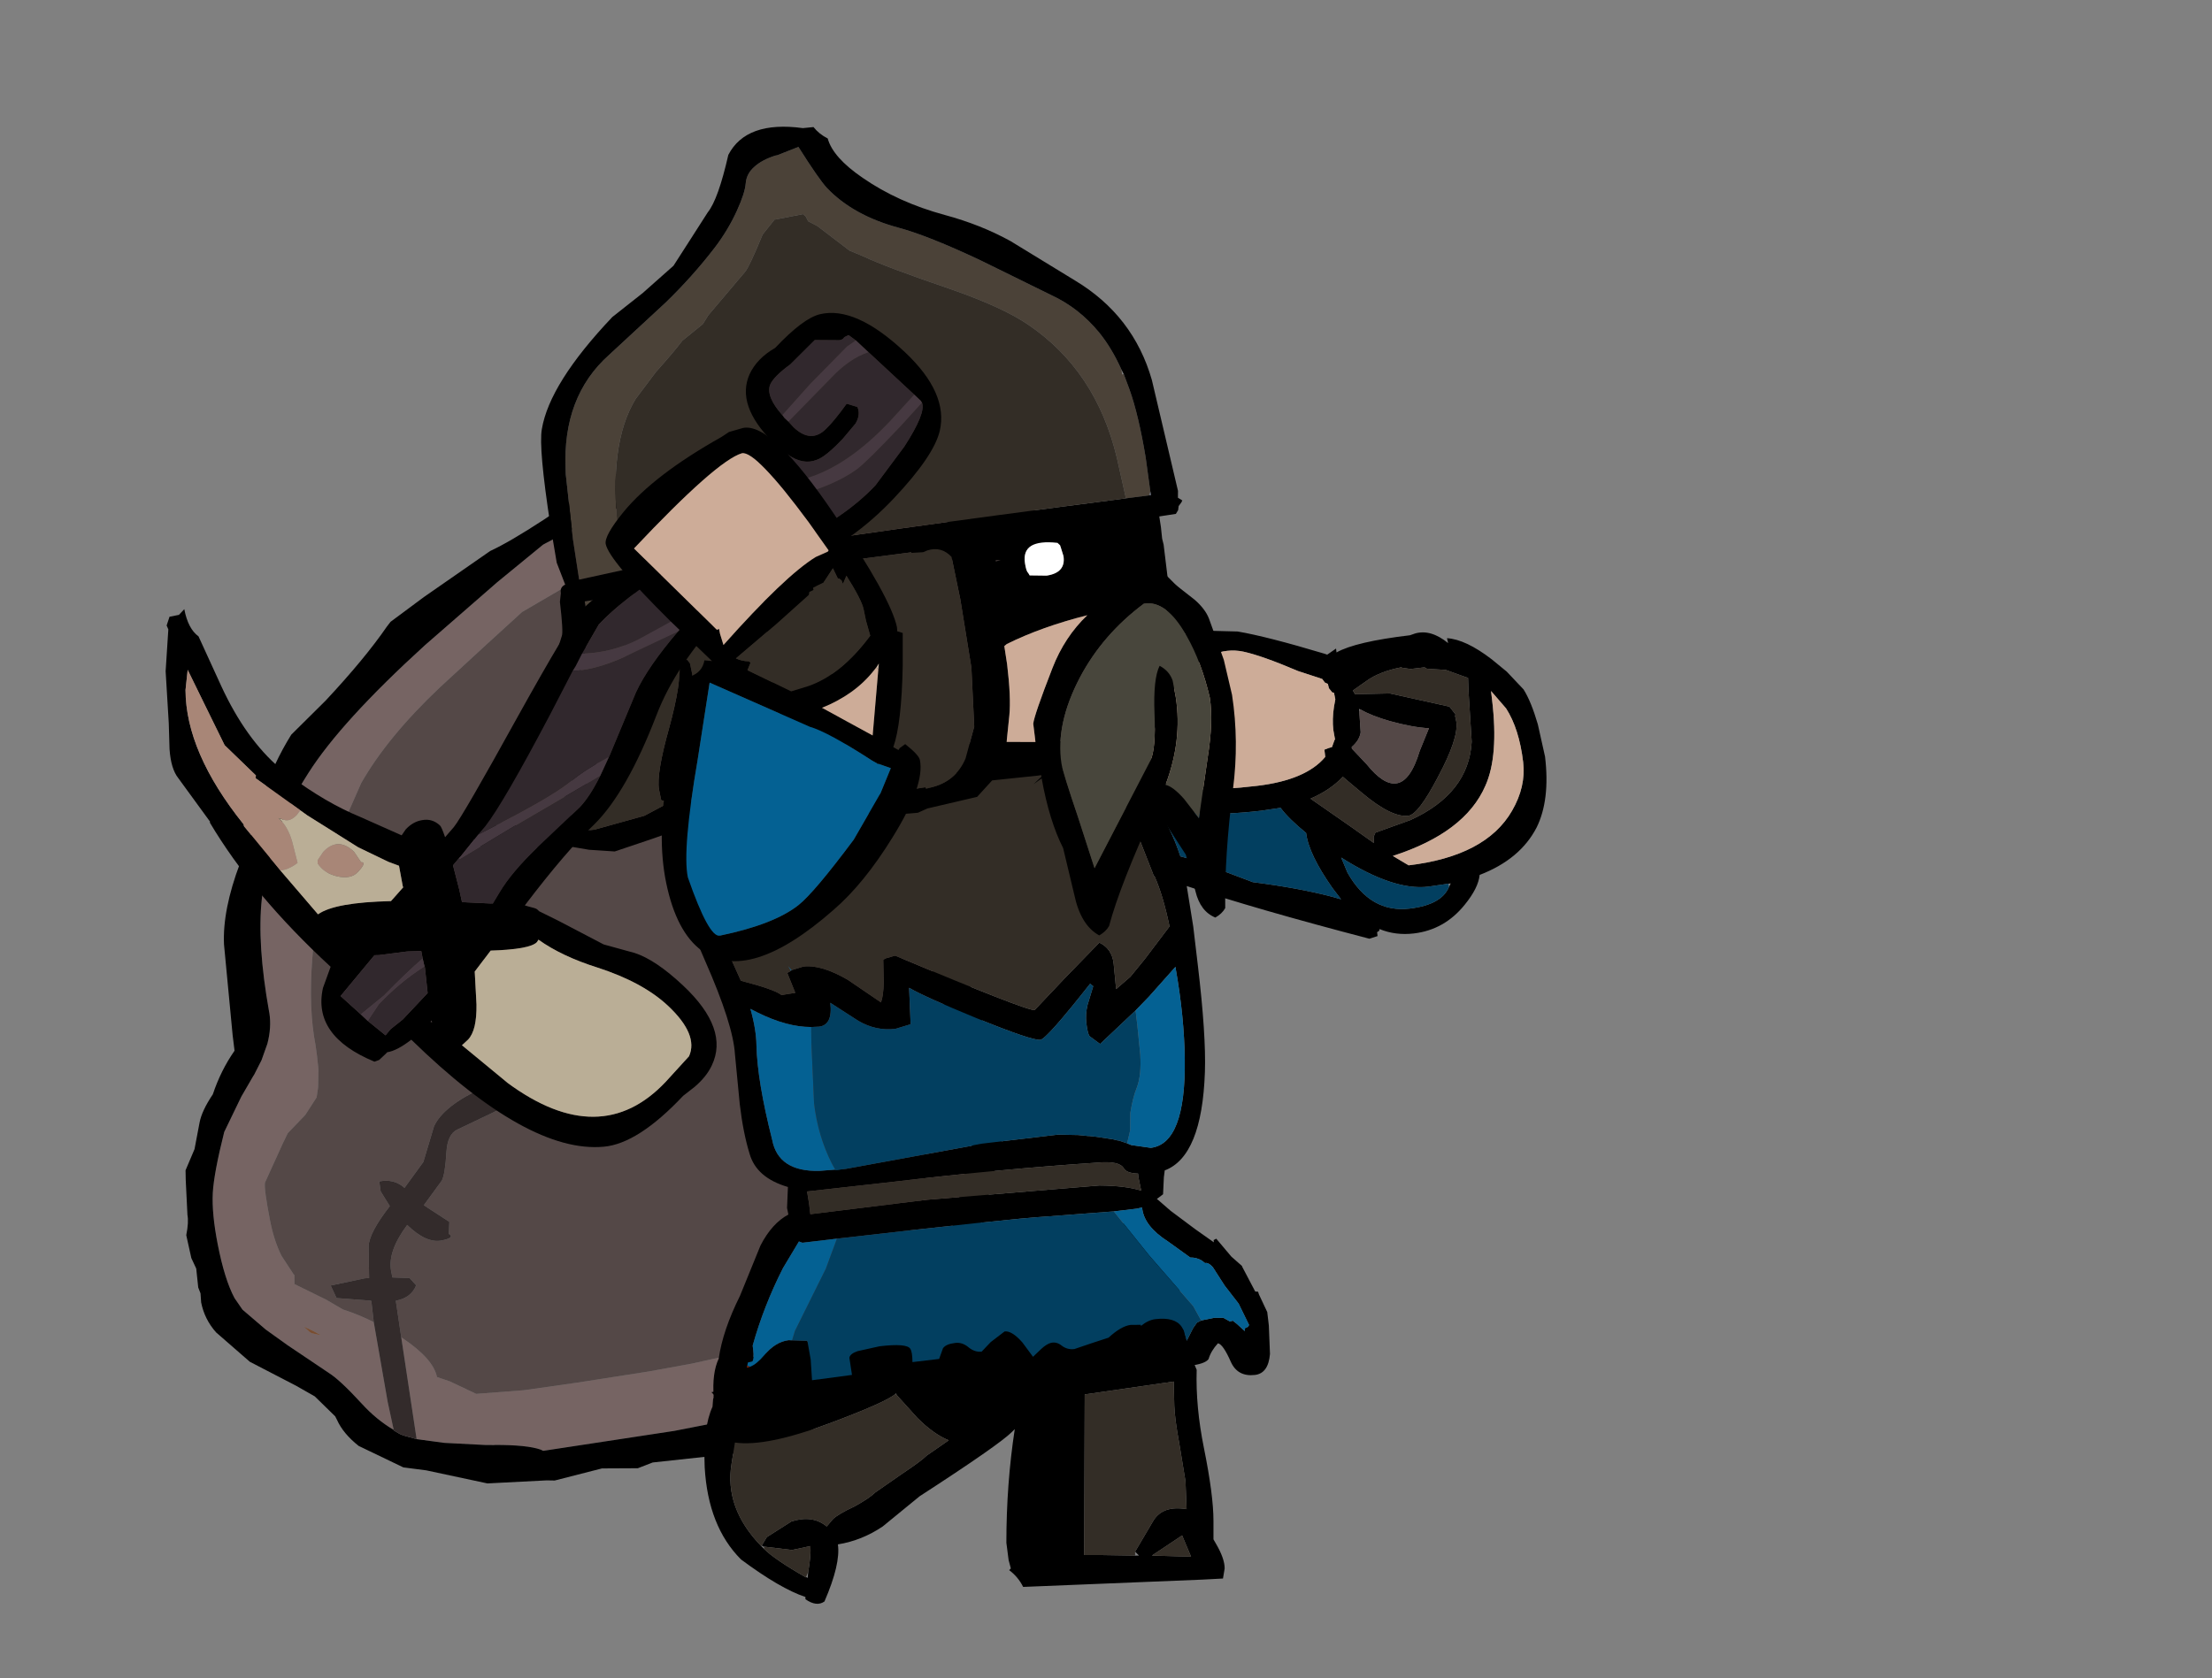 <?xml version="1.0" encoding="UTF-8" standalone="no"?>
<svg xmlns:ffdec="https://www.free-decompiler.com/flash" xmlns:xlink="http://www.w3.org/1999/xlink" ffdec:objectType="frame" height="149.95px" width="197.6px" xmlns="http://www.w3.org/2000/svg">
  <rect width="100%" height="100%" fill="#808080" stroke="none"/>
  <g transform="matrix(1.0, 0.0, 0.0, 1.0, 84.45, 143.35)">
    <use ffdec:characterId="237" height="88.25" transform="matrix(0.981, -0.192, 0.192, 0.981, -79.215, -91.255)" width="88.5" xlink:href="#shape0"/>
    <use ffdec:characterId="238" height="34.0" transform="matrix(1.0, 0.0, 0.0, 1.0, -21.5, -34.05)" width="46.45" xlink:href="#shape1"/>
    <use ffdec:characterId="381" height="79.8" transform="matrix(0.993, -0.118, 0.118, 0.993, -29.61, -93.543)" width="80.5" xlink:href="#shape2"/>
    <use ffdec:characterId="240" height="75.85" transform="matrix(0.988, -0.152, 0.152, 0.988, -51.532, -126.437)" width="69.4" xlink:href="#shape3"/>
    <use ffdec:characterId="241" height="79.75" transform="matrix(-0.725, -0.683, 0.683, -0.725, -35.231, -32.536)" width="63.25" xlink:href="#shape4"/>
    <use ffdec:characterId="12" height="46.8" transform="matrix(-0.976, 0.202, -0.202, -0.976, 1.422, -61.511)" width="25.3" xlink:href="#shape5"/>
  </g>
  <defs>
    <g id="shape0" transform="matrix(1.0, 0.0, 0.0, 1.0, 44.25, 44.1)">
      <path d="M-29.4 35.95 Q-30.75 34.75 -31.75 33.1 -33.25 30.65 -34.1 29.85 L-37.25 26.7 -38.9 24.95 -40.6 22.8 -41.1 21.65 Q-41.65 19.85 -41.65 16.65 -41.65 13.85 -41.2 12.05 -40.75 10.3 -39.15 6.9 L-37.05 4.1 -35.65 2.5 -35.55 2.4 -34.65 1.25 -33.85 -0.1 Q-33.2 -1.45 -33.15 -2.75 L-33.15 -2.8 -33.15 -2.9 Q-33.05 -9.05 -31.85 -12.9 -30.2 -18.35 -25.6 -23.15 -21.85 -27.1 -13.2 -32.35 L-5.75 -36.65 -1.1 -39.15 1.35 -39.9 6.35 -41.15 7.6 -41.35 9.6 -41.4 9.95 -41.35 Q12.6 -40.9 20.75 -38.4 L21.65 -38.15 Q30.4 -36.0 33.25 -34.9 35.75 -34.0 38.95 -30.9 L40.0 -29.85 36.1 -29.85 Q34.35 -31.7 33.25 -32.35 30.8 -33.75 28.7 -34.3 L24.75 -34.9 21.55 -35.65 19.6 -36.15 14.75 -37.4 Q11.6 -38.4 7.45 -37.85 L6.65 -37.45 2.65 -35.95 -4.1 -33.6 -7.8 -31.35 -11.95 -28.8 -12.6 -28.4 Q-18.05 -24.95 -21.15 -21.35 L-24.0 -17.25 -25.65 -14.15 Q-27.35 -10.8 -28.45 -6.8 -29.65 -2.45 -29.65 0.85 L-29.7 1.75 -29.8 2.9 -29.85 3.2 -30.15 4.6 -30.45 5.45 -31.75 6.8 -33.6 8.1 -34.2 8.9 -36.45 12.05 Q-36.65 12.6 -36.65 15.5 -36.65 17.3 -36.25 18.75 L-35.5 20.6 -35.45 20.65 -35.6 21.45 -33.5 23.05 -33.1 23.35 -31.8 24.5 Q-30.45 25.25 -29.3 26.15 L-29.45 33.4 -29.4 35.95 M41.6 -27.75 Q42.25 -26.7 42.25 -25.9 42.25 -21.3 35.75 -18.85 33.3 -17.9 31.65 -16.5 L30.65 -15.6 Q28.9 -13.75 28.75 -11.65 28.6 -9.15 27.1 -3.2 L26.35 0.15 26.2 1.05 Q25.75 3.35 25.75 4.85 L25.75 4.95 Q25.75 6.9 26.5 9.55 27.25 12.2 27.25 13.45 27.25 17.75 26.4 20.4 L22.9 28.1 Q20.5 33.1 18.15 34.85 L16.7 35.85 16.7 35.9 16.3 36.35 14.8 37.2 14.75 37.2 Q10.7 39.95 9.9 40.2 L-1.6 40.85 -2.25 40.85 -4.8 40.85 -16.65 40.35 -16.85 40.2 Q-17.95 39.55 -20.8 39.0 L-20.85 39.0 -21.6 38.85 -25.2 37.95 -27.55 37.15 -27.15 27.95 -27.05 28.05 Q-24.7 30.4 -24.7 32.05 L-23.65 32.65 -21.55 34.2 -17.3 34.7 -12.5 34.95 -6.0 35.2 -2.05 35.25 -0.2 35.2 0.3 35.2 0.35 35.2 6.05 35.8 6.35 36.0 6.45 35.95 13.8 34.45 15.15 33.15 16.9 30.85 17.5 29.85 19.45 26.8 Q21.4 23.9 21.65 22.6 22.35 19.2 22.65 14.5 22.9 10.2 22.75 6.55 L22.75 6.4 23.8 0.1 23.9 -0.65 24.75 -9.65 25.95 -14.05 Q26.6 -16.5 28.9 -17.65 L30.45 -18.4 35.7 -21.1 Q39.25 -23.3 39.25 -25.35 39.25 -26.0 37.95 -27.7 L41.6 -27.75 M-35.4 25.5 L-35.1 25.9 -34.95 26.05 -34.15 26.4 -34.75 25.9 -35.5 25.35 -35.4 25.5" fill="#766463" fill-rule="evenodd" stroke="none"/>
      <path d="M40.0 -29.85 L38.95 -30.9 Q35.75 -34.0 33.25 -34.9 30.4 -36.0 21.65 -38.15 L20.75 -38.4 Q12.6 -40.9 9.95 -41.35 L9.6 -41.4 7.6 -41.35 6.35 -41.15 1.35 -39.9 -1.1 -39.15 -5.75 -36.65 -13.2 -32.35 Q-21.85 -27.1 -25.6 -23.15 -30.2 -18.35 -31.85 -12.9 -33.05 -9.05 -33.15 -2.9 L-33.15 -2.8 -33.15 -2.75 Q-33.2 -1.45 -33.85 -0.1 L-34.65 1.25 -35.55 2.4 -35.65 2.5 -37.05 4.1 -39.15 6.9 Q-40.75 10.3 -41.2 12.05 -41.65 13.85 -41.65 16.65 -41.65 19.85 -41.1 21.65 L-40.6 22.8 -38.9 24.95 -37.25 26.7 -34.1 29.85 Q-33.25 30.65 -31.75 33.1 -30.75 34.75 -29.4 35.95 L-29.4 36.0 -28.95 36.4 -28.65 36.6 -27.55 37.15 -25.2 37.95 -21.6 38.85 -20.85 39.0 -20.8 39.0 Q-17.95 39.55 -16.85 40.2 L-16.65 40.35 -4.8 40.85 -2.25 40.85 -1.6 40.85 9.9 40.2 Q10.7 39.95 14.75 37.2 L14.8 37.2 16.3 36.35 16.7 35.9 16.7 35.85 18.15 34.85 Q20.5 33.1 22.9 28.1 L26.4 20.4 Q27.25 17.75 27.25 13.45 27.25 12.2 26.5 9.55 25.75 6.9 25.75 4.95 L25.75 4.85 Q25.75 3.35 26.2 1.05 L26.35 0.15 27.1 -3.2 Q28.6 -9.15 28.75 -11.65 28.9 -13.75 30.65 -15.6 L31.65 -16.5 Q33.3 -17.9 35.75 -18.85 42.25 -21.3 42.25 -25.9 42.25 -26.7 41.6 -27.75 L40.0 -29.85 M17.45 -41.85 L20.05 -41.35 Q24.1 -40.5 28.4 -39.05 44.25 -33.85 44.25 -26.05 44.25 -21.9 42.5 -19.8 41.25 -18.3 38.45 -17.25 34.75 -15.9 33.9 -15.4 32.65 -14.65 31.85 -13.5 31.5 -10.4 29.55 -3.8 L29.25 -2.8 28.45 1.35 28.25 2.35 Q28.7 3.6 28.55 5.3 L28.85 7.3 29.05 8.05 29.3 10.8 29.9 16.85 29.5 18.8 Q29.05 20.1 29.05 20.7 L26.35 26.55 23.05 32.85 20.45 35.8 18.65 37.25 17.95 37.75 Q17.25 39.25 14.75 40.5 12.7 41.5 9.65 42.15 5.85 43.9 3.1 44.15 L2.7 44.1 -7.25 43.25 -8.65 43.5 -11.8 42.9 -16.15 43.15 -16.85 43.0 -22.1 42.25 -27.25 40.05 -29.2 39.4 -32.75 36.75 Q-33.9 35.4 -34.2 34.1 L-34.3 33.75 -35.75 31.65 -37.2 30.4 -40.85 27.5 -43.3 24.35 Q-44.1 23.0 -44.1 21.45 L-44.0 20.65 -44.1 20.1 -43.95 18.4 -44.2 17.4 -44.25 15.35 -44.25 15.3 Q-43.8 14.2 -43.8 13.55 L-43.35 10.45 -43.2 9.6 -42.05 7.9 -41.15 5.65 Q-40.75 4.65 -39.5 3.4 -38.4 1.45 -36.85 -0.05 L-36.75 -1.45 -35.95 -9.55 Q-35.5 -12.6 -33.15 -16.4 L-31.5 -18.95 -30.1 -21.8 Q-28.5 -24.6 -26.45 -26.8 L-22.85 -29.2 Q-18.7 -32.2 -16.2 -34.65 L-15.8 -35.0 -12.45 -36.6 -5.85 -39.5 Q-4.0 -39.95 -0.55 -41.35 L1.7 -42.3 2.8 -42.75 2.85 -42.75 3.0 -42.85 4.95 -43.75 6.3 -44.05 Q13.45 -44.35 17.45 -41.85" fill="#000000" fill-rule="evenodd" stroke="none"/>
      <path d="M-29.3 26.15 Q-30.45 25.25 -31.8 24.5 L-33.1 23.35 -33.5 23.05 -35.6 21.45 -35.45 20.65 -35.5 20.6 -36.25 18.75 Q-36.65 17.3 -36.65 15.5 -36.65 12.6 -36.45 12.05 L-34.2 8.9 -33.6 8.1 -31.75 6.8 -30.45 5.45 -30.15 4.6 -29.85 3.2 -29.8 2.9 -29.7 1.75 -29.65 0.85 Q-29.65 -2.45 -28.45 -6.8 -27.35 -10.8 -25.65 -14.15 L-24.0 -17.25 -21.15 -21.35 Q-18.05 -24.95 -12.6 -28.4 L-11.95 -28.8 -7.8 -31.35 -4.1 -33.6 2.65 -35.95 6.65 -37.45 7.45 -37.85 Q11.6 -38.4 14.75 -37.4 L19.6 -36.15 21.55 -35.65 24.75 -34.9 28.7 -34.3 Q30.8 -33.75 33.25 -32.35 34.35 -31.7 36.1 -29.85 L14.05 -29.85 10.55 -28.8 10.55 -31.35 10.35 -32.1 8.35 -32.3 8.1 -32.1 8.05 -31.35 8.1 -28.05 2.65 -26.35 0.1 -25.4 0.0 -25.6 Q-1.05 -28.25 -2.95 -26.8 -2.85 -25.7 -2.05 -24.2 L-2.9 -23.35 -5.4 -19.35 -7.5 -19.1 Q-7.95 -19.0 -7.95 -18.45 L-7.8 -17.5 -7.65 -17.35 -6.7 -17.35 -8.65 -14.1 -11.3 -9.6 Q-13.1 -6.45 -13.45 -4.8 L-13.45 0.15 -15.75 2.0 Q-16.95 3.0 -16.95 4.65 -16.95 5.85 -15.65 7.45 -19.45 8.35 -20.65 10.0 L-22.2 12.95 -24.3 14.9 Q-25.05 13.9 -26.4 13.9 L-26.45 14.8 -25.9 16.25 Q-28.15 18.2 -28.45 19.4 L-28.95 22.2 -29.35 22.15 -32.45 22.2 -32.15 23.4 -29.25 24.2 -29.15 24.25 -29.3 26.15 M37.95 -27.7 Q39.25 -26.0 39.25 -25.35 39.25 -23.3 35.7 -21.1 L30.45 -18.4 28.9 -17.65 Q26.6 -16.5 25.95 -14.05 L24.75 -9.65 23.9 -0.65 23.8 0.1 22.75 6.4 22.75 6.55 Q22.9 10.2 22.65 14.5 22.35 19.2 21.65 22.6 21.4 23.9 19.45 26.8 L17.5 29.85 16.9 30.85 15.15 33.15 13.8 34.45 6.45 35.95 6.05 35.8 0.35 35.2 0.3 35.2 -0.2 35.2 -2.05 35.25 -6.0 35.2 -12.5 34.95 -17.3 34.7 -21.55 34.2 -23.65 32.65 -24.7 32.05 Q-24.7 30.4 -27.05 28.05 L-27.15 27.95 -27.0 24.65 -26.95 24.65 Q-25.6 24.65 -24.95 23.65 L-25.4 22.9 -26.9 22.55 -26.9 21.9 Q-26.85 20.15 -24.7 18.2 -23.35 20.15 -21.95 20.15 -20.7 20.15 -21.2 19.7 L-20.95 18.65 -22.6 17.05 -22.9 16.75 -20.9 14.9 Q-20.5 14.4 -20.0 12.45 -19.6 10.95 -18.7 10.7 L-15.4 9.85 -13.95 9.45 Q-13.45 9.1 -13.45 7.55 -13.45 6.85 -13.8 6.25 L-14.95 4.45 Q-13.5 2.95 -11.85 2.3 -10.95 1.9 -10.95 1.05 L-11.3 -2.65 Q-11.35 -5.15 -9.9 -7.1 -9.05 -8.25 -7.55 -11.25 L-5.45 -15.35 -4.5 -17.35 -2.4 -17.35 -2.1 -17.65 Q-1.95 -17.65 -1.95 -18.35 L-2.15 -19.2 -2.4 -19.35 -3.4 -19.35 -3.15 -19.8 -0.95 -22.25 0.55 -20.85 1.55 -21.85 0.9 -23.45 1.05 -23.55 4.35 -24.95 8.25 -25.9 Q8.55 -23.1 9.55 -21.85 10.05 -22.05 10.55 -22.35 L10.55 -26.25 11.05 -26.35 12.65 -27.0 14.1 -27.6 37.95 -27.7" fill="#544847" fill-rule="evenodd" stroke="none"/>
      <path d="M-29.4 35.95 L-29.45 33.4 -29.3 26.15 -29.15 24.25 -29.25 24.2 -32.15 23.4 -32.45 22.2 -29.35 22.15 -28.95 22.2 -28.45 19.4 Q-28.15 18.2 -25.9 16.25 L-26.45 14.8 -26.4 13.9 Q-25.05 13.9 -24.3 14.9 L-22.2 12.95 -20.65 10.0 Q-19.45 8.35 -15.65 7.45 -16.95 5.85 -16.95 4.65 -16.95 3.0 -15.75 2.0 L-13.45 0.15 -13.45 -4.8 Q-13.1 -6.45 -11.3 -9.6 L-8.65 -14.1 -6.7 -17.35 -7.65 -17.35 -7.8 -17.5 -7.95 -18.45 Q-7.95 -19.0 -7.5 -19.1 L-5.4 -19.35 -2.9 -23.35 -2.05 -24.2 Q-2.85 -25.7 -2.95 -26.8 -1.05 -28.25 0.0 -25.6 L0.1 -25.4 2.65 -26.35 8.1 -28.05 8.05 -31.35 8.1 -32.1 8.35 -32.3 10.35 -32.1 10.55 -31.35 10.55 -28.8 14.05 -29.85 36.1 -29.85 40.0 -29.85 41.6 -27.75 37.95 -27.7 14.1 -27.6 12.65 -27.0 11.05 -26.35 10.55 -26.25 10.55 -22.35 Q10.05 -22.05 9.55 -21.85 8.55 -23.1 8.25 -25.9 L4.35 -24.95 1.05 -23.55 0.9 -23.45 1.55 -21.85 0.55 -20.85 -0.95 -22.25 -3.15 -19.8 -3.4 -19.35 -2.4 -19.35 -2.15 -19.2 -1.95 -18.35 Q-1.95 -17.65 -2.1 -17.65 L-2.4 -17.35 -4.5 -17.35 -5.45 -15.35 -7.55 -11.25 Q-9.05 -8.25 -9.9 -7.1 -11.35 -5.15 -11.3 -2.65 L-10.95 1.05 Q-10.95 1.9 -11.85 2.3 -13.5 2.95 -14.95 4.45 L-13.8 6.25 Q-13.45 6.85 -13.45 7.55 -13.45 9.1 -13.95 9.45 L-15.4 9.85 -18.7 10.7 Q-19.6 10.95 -20.0 12.45 -20.5 14.4 -20.9 14.9 L-22.9 16.75 -22.6 17.05 -20.95 18.65 -21.2 19.7 Q-20.7 20.15 -21.95 20.15 -23.35 20.15 -24.7 18.2 -26.85 20.15 -26.9 21.9 L-26.9 22.55 -25.4 22.9 -24.95 23.65 Q-25.6 24.65 -26.95 24.65 L-27.0 24.65 -27.15 27.95 -27.55 37.15 -28.65 36.6 -28.95 36.4 -29.4 36.0 -29.4 35.95" fill="#332b2b" fill-rule="evenodd" stroke="none"/>
      <path d="M6.45 35.95 L6.35 36.0 6.05 35.8 6.45 35.95 M-35.4 25.5 L-35.5 25.35 -34.75 25.9 -34.15 26.4 -34.95 26.05 -35.1 25.9 -35.4 25.5" fill="#794d31" fill-rule="evenodd" stroke="none"/>
    </g>
    <g id="shape1" transform="matrix(1.0, 0.0, 0.0, 1.0, 29.45, 30.75)">
      <path d="M12.95 -26.5 Q12.9 -23.45 13.5 -20.7 13.9 -18.95 14.5 -17.65 14.4 -14.35 15.15 -10.65 16.0 -6.45 16.0 -4.15 L16.0 -2.5 16.2 -2.15 Q17.0 -0.8 17.0 0.1 L16.85 1.0 14.95 1.1 -1.0 1.75 Q-1.45 0.85 -2.25 0.25 L-2.1 0.1 -2.3 -0.65 -2.5 -2.2 Q-2.5 -7.45 -1.75 -12.35 L-2.0 -12.1 Q-3.15 -10.95 -10.25 -6.35 L-13.55 -3.65 Q-15.4 -2.4 -17.55 -2.05 -17.3 -0.3 -18.75 3.05 -19.45 3.55 -20.45 2.85 L-20.45 2.65 Q-22.7 1.9 -26.2 -0.7 -29.15 -3.65 -29.45 -8.95 -29.6 -12.5 -28.75 -14.35 L-28.7 -15.0 -28.6 -15.4 -28.85 -15.65 -28.6 -15.7 -28.15 -17.65 -26.9 -18.3 -26.3 -18.3 -24.75 -18.95 -22.7 -19.4 Q-19.2 -20.1 -17.0 -22.3 L-15.95 -22.65 Q-12.55 -25.45 -9.55 -26.65 -3.2 -29.1 1.3 -24.6 L1.55 -24.35 Q3.4 -28.25 5.9 -29.95 8.6 -31.75 10.8 -29.6 L12.95 -26.5 M9.0 -1.4 L10.65 -4.2 Q11.5 -5.55 13.6 -5.2 L13.5 -7.7 12.95 -11.05 Q12.55 -13.2 12.5 -14.45 L12.45 -16.6 11.75 -16.5 4.5 -15.45 4.45 -1.1 5.85 -1.1 9.0 -1.05 9.05 -1.05 9.35 -1.05 9.0 -1.4 M13.2 -2.85 L10.5 -1.05 14.0 -0.95 13.2 -2.85 M-12.4 -15.5 Q-13.25 -14.75 -18.35 -12.85 -23.95 -10.75 -26.75 -11.15 L-27.05 -9.25 Q-27.7 -5.3 -24.4 -1.9 L-24.15 -1.65 Q-23.2 -0.7 -20.4 0.9 -20.35 0.85 -20.25 0.95 L-20.2 0.4 Q-19.95 -1.05 -20.0 -1.9 L-21.65 -1.55 -24.15 -1.85 Q-24.25 -1.85 -24.35 -1.95 L-23.9 -2.7 -21.7 -4.1 Q-19.8 -4.7 -18.55 -3.65 L-18.0 -4.3 Q-17.55 -4.75 -16.05 -5.45 -14.7 -6.2 -14.2 -6.7 L-11.9 -8.3 Q-10.1 -9.5 -9.6 -10.0 L-7.65 -11.35 Q-9.0 -11.9 -10.45 -13.35 L-12.3 -15.4 -12.35 -15.55 -12.4 -15.5" fill="#000000" fill-rule="evenodd" stroke="none"/>
      <path d="M9.0 -1.05 L9.0 -1.4 9.05 -1.05 9.0 -1.05" fill="#5b6171" fill-rule="evenodd" stroke="none"/>
      <path d="M9.0 -1.05 L5.85 -1.1 4.45 -1.1 4.5 -15.45 11.75 -16.5 12.45 -16.6 12.5 -14.45 Q12.55 -13.2 12.95 -11.05 L13.5 -7.7 13.6 -5.2 Q11.5 -5.55 10.65 -4.2 L9.0 -1.4 9.0 -1.05 M-24.4 -1.9 Q-27.7 -5.3 -27.05 -9.25 L-26.75 -11.15 Q-23.95 -10.75 -18.35 -12.85 -13.25 -14.75 -12.4 -15.5 L-12.3 -15.4 -10.45 -13.35 Q-9.0 -11.9 -7.65 -11.35 L-9.6 -10.0 Q-10.1 -9.5 -11.9 -8.3 L-14.2 -6.7 Q-14.7 -6.2 -16.05 -5.45 -17.55 -4.75 -18.0 -4.3 L-18.55 -3.65 Q-19.8 -4.7 -21.7 -4.1 L-23.9 -2.7 -24.35 -1.95 -24.4 -1.9 M13.2 -2.85 L14.0 -0.95 10.5 -1.05 13.2 -2.85 M-24.15 -1.65 L-24.15 -1.85 -21.65 -1.55 -20.0 -1.9 Q-19.95 -1.05 -20.2 0.4 L-20.4 0.9 Q-23.2 -0.7 -24.15 -1.65" fill="#332d26" fill-rule="evenodd" stroke="none"/>
    </g>
    <g id="shape2" transform="matrix(1.0, 0.0, 0.0, 1.0, 23.5, 39.8)">
      <path d="M26.4 -26.95 L25.65 -28.1 Q24.35 -30.4 23.25 -31.6 18.85 -36.75 10.65 -36.75 3.75 -36.75 -1.5 -29.95 -4.15 -26.5 -6.15 -21.7 -2.3 -20.85 0.05 -19.75 L0.35 -19.65 Q1.7 -19.45 7.7 -19.55 L10.7 -19.45 13.5 -19.0 Q17.2 -17.95 18.05 -17.25 L19.9 -15.3 20.0 -16.55 Q20.0 -22.65 23.8 -25.75 24.95 -26.65 26.4 -26.95 M26.05 -31.45 Q28.0 -28.95 28.0 -28.0 L28.0 -27.25 27.95 -27.1 31.05 -26.65 Q33.6 -25.9 38.55 -23.75 L38.75 -23.65 39.6 -24.1 39.6 -23.75 Q41.4 -24.5 46.3 -24.5 L46.75 -24.6 Q48.2 -24.85 49.6 -23.4 L49.55 -23.85 Q51.2 -23.55 53.3 -21.5 L54.5 -20.25 55.8 -18.5 Q56.35 -17.35 56.7 -15.25 L57.0 -12.3 Q57.0 -8.4 55.5 -6.1 53.7 -3.45 49.95 -2.5 49.7 -1.35 48.3 0.0 46.25 2.0 43.5 2.0 41.85 2.0 40.5 1.25 L40.45 1.4 40.25 1.5 40.25 1.85 39.5 2.0 Q29.8 -1.8 23.85 -4.6 L24.0 -0.95 24.0 -0.5 24.0 -0.3 24.0 2.55 Q24.0 8.85 23.5 12.1 22.35 19.55 18.9 20.4 L18.75 21.0 18.5 22.5 17.9 22.85 18.0 22.95 19.0 24.05 21.0 25.95 22.5 27.3 22.5 27.1 22.75 27.0 23.9 28.75 24.75 29.7 24.75 29.75 25.65 32.1 25.9 32.15 25.95 32.4 26.5 34.05 26.5 35.25 26.3 37.8 Q25.95 39.5 24.75 39.5 23.2 39.5 22.75 38.1 22.25 36.45 21.8 36.3 21.1 36.9 20.8 37.6 20.45 38.0 19.0 38.0 16.7 38.0 16.65 37.3 17.05 36.35 16.8 35.8 L16.5 35.55 Q15.9 36.75 15.05 37.45 14.3 38.0 13.75 38.0 12.5 38.0 12.5 36.55 L11.6 36.9 11.0 37.25 10.9 37.2 Q9.95 37.75 9.55 38.5 9.0 39.5 8.25 39.5 6.8 39.5 6.85 38.8 L6.8 37.5 Q6.5 37.8 6.5 39.3 L6.15 39.55 5.5 40.0 Q4.55 39.25 3.85 37.75 3.1 36.25 2.55 35.75 L2.35 36.95 Q2.0 37.5 0.75 37.5 -0.55 37.5 -0.75 36.9 -0.8 36.2 -1.0 36.05 L-2.5 36.7 -4.5 37.0 Q-7.2 37.0 -7.45 36.45 -7.25 35.7 -7.5 35.25 L-9.0 35.25 Q-9.05 35.85 -8.55 36.8 -8.85 37.5 -13.0 37.5 -17.6 37.5 -17.7 36.65 -16.9 35.55 -16.85 35.0 L-16.6 34.55 -17.8 35.4 Q-19.05 36.0 -21.25 36.0 L-23.5 35.75 Q-23.4 33.6 -22.65 32.4 -22.0 29.95 -20.1 27.05 L-17.75 22.8 Q-16.5 20.95 -14.95 20.35 L-15.0 19.75 -14.7 17.9 Q-17.4 16.75 -17.75 14.55 -18.1 12.65 -18.1 10.05 L-18.0 5.55 Q-17.85 2.9 -19.65 -3.0 -21.5 -9.1 -21.5 -11.8 L-21.5 -16.75 Q-21.05 -18.4 -17.35 -21.6 -15.2 -23.5 -8.25 -22.15 L-7.75 -22.05 -6.1 -25.6 -4.0 -29.5 Q-1.75 -34.15 3.05 -37.1 11.95 -42.75 20.75 -36.6 23.75 -34.5 26.05 -31.45 M13.85 -16.5 L13.35 -16.5 9.2 -16.7 2.55 -17.2 -0.5 -17.5 Q-1.25 -17.55 -2.55 -18.25 L-4.05 -18.45 -10.5 -19.5 -14.1 -19.8 Q-17.55 -19.55 -18.8 -17.0 -19.5 -15.6 -19.5 -11.85 -19.5 -9.3 -17.5 -3.45 L-16.7 -0.9 -15.35 -0.35 Q-13.7 0.35 -13.25 0.8 L-12.0 0.75 -12.5 -1.1 -12.15 -1.25 -12.1 -1.3 -11.0 -1.5 Q-9.4 -1.5 -7.2 0.15 L-4.5 2.5 Q-4.2 1.9 -4.05 0.75 L-3.85 -1.25 -3.65 -1.35 -2.75 -1.5 Q8.35 4.8 9.05 4.8 L12.05 2.3 15.5 -0.5 Q16.55 0.15 16.55 1.5 L16.5 3.8 17.9 2.85 19.35 1.45 21.9 -1.2 Q21.65 -4.05 21.1 -5.8 L21.05 -5.85 21.05 -5.8 21.0 -5.95 21.0 -6.0 19.85 -10.4 Q19.05 -13.35 17.8 -14.6 17.35 -15.05 14.95 -16.05 L13.85 -16.5 M38.8 -20.25 L38.55 -20.65 38.5 -21.05 38.25 -21.2 38.05 -21.55 36.0 -22.5 Q32.95 -24.25 31.35 -24.8 28.55 -25.75 25.3 -23.0 L23.05 -19.6 Q22.0 -17.7 22.0 -16.4 22.0 -14.65 23.0 -14.0 24.9 -12.75 31.15 -12.75 35.55 -12.75 37.5 -14.6 L37.5 -15.25 37.9 -15.35 38.2 -15.4 38.5 -16.0 38.55 -16.05 38.5 -16.9 Q38.5 -17.85 38.8 -18.95 L39.0 -19.6 38.95 -20.2 38.8 -20.25 M41.0 -18.3 L40.9 -16.4 Q40.7 -15.7 39.95 -15.2 L39.95 -15.05 41.1 -13.5 Q42.35 -11.5 43.5 -11.5 44.8 -11.5 45.95 -14.15 L47.0 -16.05 Q45.55 -16.3 43.6 -17.1 42.05 -17.75 41.1 -18.45 L41.0 -18.5 41.0 -18.3 M24.85 -6.8 L29.75 -4.25 Q33.75 -3.25 36.55 -2.15 L37.4 -1.8 36.75 -2.9 Q35.0 -6.15 35.0 -8.05 33.6 -9.5 33.0 -10.55 L31.25 -10.5 Q24.6 -10.5 21.8 -12.4 23.05 -10.05 23.6 -7.3 L24.85 -6.8 M47.1 -2.05 L45.25 -2.0 Q42.15 -2.0 37.85 -5.5 L38.25 -4.1 Q39.85 -0.25 43.4 -0.25 46.25 -0.25 47.1 -1.75 L47.3 -2.05 47.1 -2.05 M44.25 -8.5 Q42.75 -8.5 40.4 -11.0 L39.55 -11.9 38.85 -12.65 Q37.6 -11.6 35.75 -11.05 L38.85 -8.3 40.9 -6.45 40.95 -7.0 41.15 -7.35 44.4 -8.1 Q49.85 -9.85 50.65 -14.4 L50.9 -18.9 51.0 -20.1 49.1 -21.05 47.45 -21.35 47.25 -21.5 46.0 -21.5 45.25 -21.7 45.2 -21.75 Q43.2 -21.6 41.95 -20.9 L40.65 -20.2 40.8 -19.85 43.9 -19.55 49.05 -17.75 49.5 -17.0 49.45 -16.85 49.5 -16.3 Q49.5 -14.8 47.3 -11.65 45.15 -8.5 44.25 -8.5 M52.9 -17.9 Q52.9 -12.85 51.4 -10.35 49.1 -6.4 42.45 -5.1 L43.75 -4.1 Q50.7 -4.1 53.5 -7.85 55.0 -9.85 55.0 -12.05 55.0 -15.05 54.05 -17.0 L52.9 -18.7 52.9 -17.9 M15.85 17.6 L16.2 17.8 17.9 18.25 Q21.05 18.25 21.85 10.75 22.25 6.95 22.0 2.6 L22.0 2.45 19.35 4.8 18.0 5.9 14.5 8.5 13.65 7.7 Q13.5 7.45 13.5 6.5 13.5 5.7 13.8 4.9 L14.5 3.3 14.25 3.05 Q9.8 7.5 9.25 7.5 8.5 7.5 3.8 4.9 -0.6 2.45 -1.85 1.5 L-2.1 4.75 -3.5 5.0 Q-5.25 5.0 -6.7 3.9 L-9.0 2.0 Q-9.0 4.0 -10.25 4.0 L-10.95 3.95 Q-13.1 3.7 -15.55 2.1 L-16.15 1.7 Q-15.85 3.6 -16.0 5.0 -16.3 8.2 -15.6 13.55 -15.4 16.45 -11.75 16.8 L-9.35 16.9 1.75 16.2 1.95 16.2 2.2 16.15 2.9 16.1 9.8 16.1 11.6 16.35 12.5 16.55 12.55 16.55 13.2 16.7 14.65 17.1 15.05 17.25 15.1 17.25 15.85 17.6 M16.5 20.4 Q15.5 20.25 15.3 19.8 15.0 19.05 13.0 19.0 4.3 18.55 -5.25 18.55 L-13.0 18.5 -13.05 18.5 -13.0 19.6 -13.0 20.55 -2.5 20.5 12.95 21.05 Q15.3 21.35 16.6 21.95 L16.5 20.8 16.5 20.4 M20.55 34.1 L21.75 34.0 22.55 34.1 23.1 34.5 23.35 34.45 23.45 34.55 23.7 34.8 24.0 35.15 24.3 35.5 24.35 35.25 24.65 35.15 24.75 35.0 24.05 33.0 23.0 31.25 22.15 29.5 Q21.8 29.0 21.5 29.05 L21.25 28.8 Q20.8 28.45 20.25 28.4 L18.45 26.75 Q16.5 25.15 16.5 23.55 L16.5 23.45 16.0 23.5 13.95 23.5 8.05 23.25 Q4.6 23.05 -10.9 23.0 L-14.0 23.0 -14.3 22.85 -16.0 25.05 Q-18.1 28.2 -19.5 31.6 L-19.5 32.0 Q-19.5 32.8 -19.7 33.0 L-20.1 33.05 -20.2 33.35 -20.25 33.5 -19.95 33.45 Q-19.35 33.3 -18.6 32.6 -17.45 31.5 -16.25 31.5 L-15.95 31.55 -14.6 31.75 -14.5 33.45 -14.6 35.3 -11.0 35.25 -11.05 33.7 Q-10.95 33.35 -10.25 33.2 L-8.25 33.0 Q-5.8 33.0 -5.55 33.55 -5.4 33.85 -5.5 34.75 L-3.1 34.75 -2.65 33.85 Q-2.35 33.5 -1.5 33.5 -0.85 33.5 -0.35 34.05 0.15 34.55 0.75 34.55 L1.65 33.8 3.0 33.0 Q3.65 33.0 4.45 34.15 L5.25 35.55 6.05 34.95 Q6.6 34.55 7.0 34.5 7.5 34.45 7.9 34.85 8.35 35.3 9.0 35.3 L10.65 34.95 12.15 34.65 Q13.4 33.75 14.25 33.75 L15.15 33.85 15.15 33.95 Q15.85 33.5 16.5 33.5 18.25 33.5 18.75 34.45 L18.9 34.8 19.05 35.75 19.75 34.7 20.15 34.25 20.55 34.1" fill="#000000" fill-rule="evenodd" stroke="none"/>
      <path d="M38.8 -20.25 L38.95 -20.2 39.0 -19.6 38.8 -18.95 Q38.5 -17.85 38.5 -16.9 L38.55 -16.05 38.5 -16.0 38.2 -15.4 37.9 -15.35 37.5 -15.25 37.5 -14.6 Q35.55 -12.75 31.15 -12.75 24.9 -12.75 23.0 -14.0 22.0 -14.65 22.0 -16.4 22.0 -17.7 23.05 -19.6 L25.3 -23.0 Q28.55 -25.75 31.35 -24.8 32.95 -24.25 36.0 -22.5 L38.05 -21.55 38.25 -21.2 38.5 -21.05 38.55 -20.65 38.8 -20.25 M44.4 -8.1 L44.25 -8.5 44.4 -8.1 M52.9 -17.9 L52.9 -18.7 54.05 -17.0 Q55.0 -15.05 55.0 -12.05 55.0 -9.85 53.5 -7.85 50.7 -4.1 43.75 -4.1 L42.45 -5.1 Q49.1 -6.4 51.4 -10.35 52.9 -12.85 52.9 -17.9" fill="#cdac98" fill-rule="evenodd" stroke="none"/>
      <path d="M13.35 -16.5 L13.6 -16.25 13.85 -16.5 14.95 -16.05 Q17.35 -15.05 17.8 -14.6 19.05 -13.35 19.85 -10.4 L21.0 -6.0 21.0 -5.95 21.05 -5.8 21.1 -5.8 Q21.65 -4.05 21.9 -1.2 L19.35 1.45 17.9 2.85 16.5 3.8 16.55 1.5 Q16.55 0.15 15.5 -0.5 L12.05 2.3 9.05 4.8 Q8.35 4.8 -2.75 -1.5 L-3.65 -1.35 -3.85 -1.25 -4.05 0.75 Q-4.2 1.9 -4.5 2.5 L-7.2 0.15 Q-9.4 -1.5 -11.0 -1.5 L-12.1 -1.3 -12.35 -1.7 -12.15 -1.25 -12.5 -1.1 -12.0 0.75 -13.25 0.8 Q-13.7 0.35 -15.35 -0.35 L-16.7 -0.9 -17.5 -3.45 Q-19.5 -9.3 -19.5 -11.85 -19.5 -15.6 -18.8 -17.0 -17.55 -19.55 -14.1 -19.8 L-10.5 -19.5 -4.05 -18.45 -2.55 -18.25 Q-1.25 -17.55 -0.5 -17.5 L2.55 -17.2 9.2 -16.7 13.35 -16.5 M44.4 -8.1 L41.15 -7.35 40.95 -7.0 40.9 -6.45 38.85 -8.3 35.75 -11.05 Q37.6 -11.6 38.85 -12.65 L39.55 -11.9 40.4 -11.0 Q42.75 -8.5 44.25 -8.5 L44.4 -8.1 44.25 -8.5 Q45.15 -8.5 47.3 -11.65 49.5 -14.8 49.5 -16.3 L49.45 -16.85 49.5 -17.0 49.05 -17.75 43.9 -19.55 40.8 -19.85 40.65 -20.2 41.95 -20.9 Q43.2 -21.6 45.2 -21.75 L45.25 -21.7 46.0 -21.5 47.25 -21.5 47.45 -21.35 49.1 -21.05 51.0 -20.1 50.9 -18.9 50.65 -14.4 Q49.85 -9.85 44.4 -8.1 M16.5 20.4 L16.5 20.8 16.6 21.95 Q15.3 21.35 12.95 21.05 L-2.5 20.5 -13.0 20.55 -13.0 19.6 -13.05 18.5 -13.0 18.5 -5.25 18.55 Q4.3 18.55 13.0 19.0 15.0 19.05 15.3 19.8 15.5 20.25 16.5 20.4" fill="#332d26" fill-rule="evenodd" stroke="none"/>
      <path d="M26.4 -26.95 Q24.95 -26.65 23.8 -25.75 20.0 -22.65 20.0 -16.55 L19.9 -15.3 18.05 -17.25 Q17.2 -17.95 13.5 -19.0 L10.7 -19.45 7.7 -19.55 Q1.7 -19.45 0.35 -19.65 L0.05 -19.75 Q-2.3 -20.85 -6.15 -21.7 -4.15 -26.5 -1.5 -29.95 3.75 -36.75 10.65 -36.75 18.85 -36.75 23.25 -31.6 24.35 -30.4 25.65 -28.1 L26.4 -26.95 M41.1 -18.45 Q42.05 -17.75 43.6 -17.1 45.55 -16.3 47.0 -16.05 L45.95 -14.15 Q44.8 -11.5 43.5 -11.5 42.35 -11.5 41.1 -13.5 L39.95 -15.05 39.95 -15.2 Q40.7 -15.7 40.9 -16.4 L41.0 -18.3 41.1 -18.45" fill="#544847" fill-rule="evenodd" stroke="none"/>
      <path d="M13.85 -16.5 L13.6 -16.25 13.35 -16.5 13.85 -16.5 M-12.15 -1.25 L-12.35 -1.7 -12.1 -1.3 -12.15 -1.25 M18.0 5.9 L19.35 4.8 22.0 2.45 22.0 2.6 Q22.25 6.95 21.85 10.75 21.05 18.25 17.9 18.25 L16.2 17.8 15.85 17.6 16.25 16.5 16.45 14.95 Q16.85 13.55 17.3 12.75 17.85 11.7 17.95 9.85 L18.0 7.25 18.0 5.9 M-9.35 16.9 L-11.75 16.8 Q-15.4 16.45 -15.6 13.55 -16.3 8.2 -16.0 5.0 -15.85 3.6 -16.15 1.7 L-15.55 2.1 Q-13.1 3.7 -10.95 3.95 L-11.1 5.35 -11.5 10.75 Q-11.5 13.7 -10.55 16.3 L-10.3 16.9 -9.35 16.9 M13.95 23.5 L16.0 23.5 16.5 23.45 16.5 23.55 Q16.5 25.15 18.45 26.75 L20.25 28.4 Q20.8 28.45 21.25 28.8 L21.5 29.05 Q21.8 29.0 22.15 29.5 L23.0 31.25 24.05 33.0 24.75 35.0 24.65 35.15 24.35 35.25 24.3 35.5 24.0 35.15 23.7 34.8 23.45 34.55 23.35 34.45 23.1 34.5 22.55 34.1 21.75 34.0 20.55 34.1 20.0 32.75 16.6 27.75 13.95 23.5 M-15.95 31.55 L-16.25 31.5 Q-17.45 31.5 -18.6 32.6 -19.35 33.3 -19.95 33.45 L-20.2 33.35 -20.1 33.05 -19.7 33.0 Q-19.5 32.8 -19.5 32.0 L-19.5 31.6 Q-18.1 28.2 -16.0 25.05 L-14.3 22.85 -14.0 23.0 -10.9 23.0 -12.2 25.55 -15.6 30.75 -15.95 31.55" fill="#046193" fill-rule="evenodd" stroke="none"/>
      <path d="M24.85 -6.8 L23.6 -7.3 Q23.05 -10.05 21.8 -12.4 24.6 -10.5 31.25 -10.5 L33.0 -10.55 Q33.6 -9.5 35.0 -8.05 35.0 -6.15 36.75 -2.9 L37.4 -1.8 36.55 -2.15 Q33.75 -3.25 29.75 -4.25 L24.85 -6.8 M47.1 -1.75 Q46.25 -0.25 43.4 -0.25 39.85 -0.25 38.25 -4.1 L37.85 -5.5 Q42.15 -2.0 45.25 -2.0 L47.1 -2.05 47.1 -1.75 M18.0 5.9 L18.0 7.25 17.95 9.85 Q17.85 11.7 17.3 12.75 16.85 13.55 16.45 14.95 L16.25 16.5 15.85 17.6 15.1 17.25 15.05 17.25 14.65 17.1 13.2 16.7 12.55 16.55 12.5 16.55 11.6 16.35 9.8 16.1 2.9 16.1 2.2 16.15 1.95 16.2 1.75 16.2 -9.35 16.9 -10.3 16.9 -10.55 16.3 Q-11.5 13.7 -11.5 10.75 L-11.1 5.35 -10.95 3.95 -10.25 4.0 Q-9.0 4.0 -9.0 2.0 L-6.7 3.9 Q-5.25 5.0 -3.5 5.0 L-2.1 4.75 -1.85 1.5 Q-0.6 2.45 3.8 4.9 8.5 7.5 9.25 7.5 9.8 7.5 14.25 3.05 L14.5 3.3 13.8 4.9 Q13.5 5.7 13.5 6.5 13.5 7.45 13.65 7.7 L14.5 8.5 18.0 5.9 M13.95 23.5 L16.6 27.75 20.0 32.75 20.55 34.1 20.15 34.25 19.75 34.7 19.05 35.75 18.9 34.8 18.75 34.45 Q18.25 33.5 16.5 33.5 15.85 33.5 15.15 33.95 L15.15 33.85 14.25 33.75 Q13.4 33.75 12.15 34.65 L10.65 34.95 9.0 35.3 Q8.35 35.3 7.9 34.85 7.5 34.45 7.0 34.5 6.6 34.55 6.05 34.95 L5.25 35.55 4.45 34.15 Q3.65 33.0 3.0 33.0 L1.65 33.8 0.75 34.55 Q0.15 34.55 -0.35 34.05 -0.85 33.5 -1.5 33.5 -2.35 33.5 -2.65 33.85 L-3.1 34.75 -5.5 34.75 Q-5.4 33.85 -5.55 33.55 -5.8 33.0 -8.25 33.0 L-10.25 33.2 Q-10.95 33.35 -11.05 33.7 L-11.0 35.25 -14.6 35.3 -14.5 33.45 -14.6 31.75 -15.95 31.55 -15.6 30.75 -12.2 25.55 -10.9 23.0 Q4.6 23.05 8.05 23.25 L13.95 23.5" fill="#023f60" fill-rule="evenodd" stroke="none"/>
      <path d="M-19.95 33.45 L-20.25 33.5 -20.2 33.35 -19.95 33.45" fill="#942403" fill-rule="evenodd" stroke="none"/>
    </g>
    <g id="shape3" transform="matrix(1.0, 0.0, 0.0, 1.0, 34.7, 37.9)">
      <path d="M-17.4 -0.8 L-21.4 -0.55 -21.4 -4.2 -21.15 -10.05 -21.1 -10.45 Q-20.4 -16.95 -15.7 -20.0 L-10.0 -23.85 Q-7.25 -25.8 -4.9 -28.05 -3.5 -29.4 -2.45 -31.0 -1.5 -32.45 -1.3 -33.3 -1.1 -34.15 -0.3 -34.65 0.45 -35.15 1.7 -35.35 L1.85 -35.35 3.85 -35.8 Q5.2 -32.7 5.8 -31.8 7.75 -29.0 11.6 -27.3 14.1 -26.2 18.4 -23.3 L24.2 -19.25 Q26.45 -17.75 27.9 -15.3 28.8 -13.75 29.35 -11.75 L29.35 -11.3 29.5 -11.3 29.8 -9.85 Q30.25 -7.5 30.3 -3.65 L30.25 -0.55 30.1 -0.25 28.05 -0.3 28.0 -0.3 27.75 -4.0 Q27.1 -12.0 21.7 -17.0 19.65 -18.9 15.3 -21.2 9.85 -24.05 8.1 -25.25 L6.95 -25.95 4.45 -28.55 3.7 -29.1 3.55 -29.55 3.35 -29.8 0.8 -29.7 0.8 -29.75 0.75 -29.7 -0.5 -28.55 Q-2.1 -25.9 -2.55 -25.5 L-6.4 -22.15 -7.0 -21.45 -9.05 -20.25 Q-9.8 -19.5 -11.8 -17.85 L-13.95 -15.75 Q-17.0 -12.15 -17.3 -4.2 L-17.4 -0.8 M-18.15 1.45 L-18.2 1.55 Q-18.2 5.95 -18.35 6.7 L-18.55 7.6 -18.65 7.7 -18.8 7.9 -21.65 13.0 -24.3 16.5 Q-25.9 18.6 -26.15 19.6 L-27.1 20.65 -28.5 20.5 -31.15 20.2 -31.6 20.15 -31.45 19.55 -30.8 19.05 -26.1 13.8 -26.0 13.65 -25.65 13.15 -24.85 11.9 Q-21.2 6.0 -21.2 2.55 L-21.2 1.45 -18.15 1.45" fill="#4b4238" fill-rule="evenodd" stroke="none"/>
      <path d="M5.45 -37.35 Q5.85 -36.65 6.55 -36.15 6.75 -34.4 9.1 -32.2 11.9 -29.55 15.85 -27.8 18.9 -26.45 21.3 -24.6 L26.45 -20.25 Q31.15 -16.35 31.9 -10.4 L32.7 -0.25 32.6 0.35 32.95 0.65 32.85 0.8 32.55 1.1 32.45 1.45 32.2 1.75 30.7 1.75 30.7 2.7 30.65 3.75 30.7 4.3 30.6 7.45 31.2 8.0 32.7 9.6 Q33.5 10.55 33.7 11.45 L34.45 15.3 34.7 18.5 Q34.7 22.7 33.5 26.85 31.85 32.6 31.2 37.25 30.85 37.7 30.2 37.95 28.95 37.2 28.8 35.35 L28.45 32.0 27.1 29.0 26.45 27.35 Q22.2 33.8 20.7 37.25 20.35 37.7 19.7 37.95 18.2 36.8 18.05 34.0 L17.7 29.75 Q16.85 27.15 16.75 23.3 L15.95 23.7 16.75 23.15 16.75 23.0 16.5 23.0 12.35 22.8 10.8 24.05 6.25 24.4 5.35 24.65 Q-0.8 24.3 -1.85 22.5 L-2.15 21.75 -2.35 21.75 -3.0 21.75 -3.1 21.8 -3.25 21.85 -5.55 23.0 -10.9 23.15 -15.05 22.7 -18.5 23.35 -21.95 23.95 -24.2 23.45 -25.7 22.95 -29.85 22.4 -33.7 21.75 -34.35 20.75 Q-34.7 20.1 -34.7 19.3 L-31.1 15.6 Q-27.25 11.5 -26.15 9.45 L-25.0 6.85 -23.7 4.2 Q-23.5 3.9 -23.4 1.15 L-23.2 0.4 -23.2 0.35 Q-23.2 -0.15 -22.7 -0.3 L-23.15 -2.35 -23.2 -5.75 Q-23.2 -12.75 -22.65 -14.35 -21.35 -18.3 -14.9 -23.3 L-11.9 -25.0 -8.8 -27.0 -6.9 -29.15 -5.05 -31.25 Q-3.95 -32.25 -2.45 -36.05 -0.4 -38.85 4.5 -37.4 L5.45 -37.35 M29.35 -11.75 Q28.8 -13.75 27.9 -15.3 26.45 -17.75 24.2 -19.25 L18.4 -23.3 Q14.1 -26.2 11.6 -27.3 7.75 -29.0 5.8 -31.8 5.2 -32.7 3.85 -35.8 L1.85 -35.35 1.7 -35.35 Q0.45 -35.15 -0.3 -34.65 -1.1 -34.15 -1.3 -33.3 -1.5 -32.45 -2.45 -31.0 -3.5 -29.4 -4.9 -28.05 -7.25 -25.8 -10.0 -23.85 L-15.7 -20.0 Q-20.4 -16.95 -21.1 -10.45 L-21.15 -10.05 -21.4 -4.2 -21.4 -0.55 -17.4 -0.8 -15.2 -0.8 -13.1 -0.95 -13.05 -0.95 -9.3 -1.0 -4.15 -1.05 -3.95 -0.9 -3.85 -0.65 -3.4 -0.7 Q2.8 -0.9 28.0 -0.3 L28.05 -0.3 30.1 -0.25 30.25 -0.25 30.25 -0.55 30.3 -3.65 Q30.25 -7.5 29.8 -9.85 L29.5 -11.3 29.35 -11.75 M21.55 2.95 L21.35 2.7 Q18.2 1.85 18.2 4.05 18.2 4.8 18.35 4.95 L18.45 5.2 19.95 5.45 Q21.7 5.45 21.7 3.95 L21.55 2.95 M29.7 17.95 Q29.7 21.85 27.6 25.55 28.25 25.8 29.05 27.05 L30.1 28.95 31.7 23.7 Q32.7 20.6 32.7 18.45 32.45 15.2 31.5 12.7 30.2 9.2 28.15 9.25 24.1 11.4 21.5 14.9 18.7 18.7 18.7 22.25 18.7 23.05 19.45 27.3 L20.2 31.95 26.6 23.2 Q27.25 22.25 27.6 19.1 27.95 16.0 28.7 14.95 29.5 15.55 29.65 16.45 L29.7 17.95 M16.1 3.45 L15.65 3.4 15.65 3.5 16.1 3.45 M15.25 11.1 L15.25 11.4 15.25 12.75 Q15.15 15.75 14.75 17.3 L14.15 19.6 16.7 20.0 16.75 18.35 Q16.95 17.6 19.2 13.7 20.7 11.1 23.0 9.5 18.8 9.9 15.5 10.95 L15.25 11.1 M6.75 22.6 Q9.1 22.45 10.3 20.5 L11.5 17.8 12.05 12.55 12.0 6.35 11.8 2.5 Q11.05 1.4 9.75 1.6 L9.35 1.7 8.3 1.6 8.3 1.55 -0.45 1.35 -0.6 1.8 -0.65 1.85 -0.35 5.9 -0.35 11.1 -0.2 17.2 Q0.3 20.95 2.2 22.5 L6.35 22.5 6.4 22.65 6.75 22.6 M-25.6 20.8 L-24.7 20.95 -24.35 21.45 Q-24.2 21.75 -23.45 21.75 L-18.85 21.2 -16.7 20.45 -12.5 20.65 -9.55 21.2 -6.65 20.6 -5.15 20.2 -5.25 18.5 -5.85 9.05 Q-5.4 6.35 -5.4 4.8 -5.4 2.65 -6.45 1.15 L-6.4 1.0 -6.55 1.0 -9.7 1.1 -15.2 1.45 -18.15 1.45 -21.2 1.45 -21.2 2.55 Q-21.2 6.0 -24.85 11.9 L-25.65 13.15 -26.0 13.65 -26.1 13.8 -30.8 19.05 -32.2 20.0 -31.6 20.15 -31.15 20.2 -28.5 20.5 -27.1 20.65 -26.15 20.75 -25.6 20.8 M-18.55 7.6 Q-18.0 6.95 -17.45 7.0 L-17.3 6.8 Q-17.2 6.75 -17.2 7.55 -17.2 8.45 -21.15 14.2 L-25.7 20.75 -26.15 20.75 -26.2 19.95 -26.15 19.6 Q-25.9 18.6 -24.3 16.5 L-21.65 13.0 -18.8 7.9 -18.65 7.7 -18.55 7.6 M-12.75 8.35 L-12.7 9.3 Q-12.7 10.65 -14.5 15.25 L-16.4 20.0 -16.7 20.25 -17.15 20.05 -17.2 19.05 Q-17.2 17.6 -15.5 13.85 -13.75 9.95 -13.65 8.0 L-12.95 8.0 -12.75 8.35" fill="#000000" fill-rule="evenodd" stroke="none"/>
      <path d="M-17.4 -0.8 L-17.3 -4.2 Q-17.0 -12.15 -13.95 -15.75 L-11.8 -17.85 Q-9.8 -19.5 -9.05 -20.25 L-7.0 -21.45 -6.4 -22.15 -2.55 -25.5 Q-2.1 -25.9 -0.5 -28.55 L0.75 -29.7 0.8 -29.75 0.8 -29.7 3.35 -29.8 3.55 -29.55 3.7 -29.1 4.45 -28.55 6.95 -25.95 8.1 -25.25 Q9.85 -24.05 15.3 -21.2 19.65 -18.9 21.7 -17.0 27.1 -12.0 27.75 -4.0 L28.0 -0.3 Q2.8 -0.9 -3.4 -0.7 L-3.85 -0.65 -3.95 -0.9 -4.15 -1.05 -9.3 -1.0 -13.05 -0.95 -13.05 -1.3 -13.1 -0.95 -15.2 -0.8 -17.4 -0.8 M6.35 22.5 L2.2 22.5 Q0.3 20.95 -0.2 17.2 L-0.35 11.1 -0.35 5.9 -0.65 1.85 -0.6 1.8 -0.45 1.35 8.3 1.55 8.3 1.6 9.35 1.7 9.75 1.6 Q11.05 1.4 11.8 2.5 L12.0 6.35 12.05 12.55 11.5 17.8 10.3 20.5 Q9.1 22.45 6.75 22.6 L6.35 22.5 M-18.15 1.45 L-15.2 1.45 -9.7 1.1 -6.55 1.0 -6.4 1.0 -6.45 1.15 Q-5.4 2.65 -5.4 4.8 -5.4 6.35 -5.85 9.05 L-5.25 18.5 -5.15 20.2 -6.65 20.6 -9.55 21.2 -12.5 20.65 -16.7 20.45 -18.85 21.2 -23.45 21.75 Q-24.2 21.75 -24.35 21.45 L-24.7 20.95 -25.6 20.8 -25.7 20.75 -21.15 14.2 Q-17.2 8.45 -17.2 7.55 -17.2 6.75 -17.3 6.8 L-17.45 7.0 Q-18.0 6.95 -18.55 7.6 L-18.35 6.7 Q-18.2 5.95 -18.2 1.55 L-18.15 1.45 M-26.15 20.75 L-27.1 20.65 -26.15 19.6 -26.2 19.95 -26.15 20.75 M-31.6 20.15 L-32.2 20.0 -30.8 19.05 -31.45 19.55 -31.6 20.15 M-12.75 8.35 L-12.95 8.0 -13.65 8.0 Q-13.75 9.95 -15.5 13.85 -17.2 17.6 -17.2 19.05 L-17.15 20.05 -16.7 20.25 -16.4 20.0 -14.5 15.25 Q-12.7 10.65 -12.7 9.3 L-12.75 8.35" fill="#332d26" fill-rule="evenodd" stroke="none"/>
      <path d="M30.1 -0.25 L30.25 -0.55 30.25 -0.25 30.1 -0.25" fill="#5b6171" fill-rule="evenodd" stroke="none"/>
      <path d="M21.55 2.95 L21.7 3.95 Q21.7 5.45 19.95 5.45 L18.45 5.2 18.35 4.95 Q18.2 4.8 18.2 4.05 18.2 1.85 21.35 2.7 L21.55 2.95" fill="#ffffff" fill-rule="evenodd" stroke="none"/>
      <path d="M29.7 17.95 L29.65 16.45 Q29.5 15.55 28.7 14.95 27.95 16.0 27.6 19.1 27.25 22.25 26.6 23.2 L20.2 31.95 19.45 27.3 Q18.7 23.05 18.7 22.25 18.7 18.7 21.5 14.9 24.1 11.4 28.15 9.25 30.2 9.2 31.5 12.7 32.45 15.2 32.7 18.45 32.7 20.6 31.7 23.7 L30.1 28.95 29.05 27.05 Q28.25 25.8 27.6 25.55 29.7 21.85 29.7 17.95" fill="#48463c" fill-rule="evenodd" stroke="none"/>
      <path d="M15.25 11.1 L15.5 10.95 Q18.8 9.9 23.0 9.5 20.7 11.1 19.2 13.7 16.95 17.6 16.75 18.35 L16.7 20.0 14.15 19.6 14.75 17.3 Q15.15 15.75 15.25 12.75 L15.25 11.4 15.25 11.1" fill="#cdac98" fill-rule="evenodd" stroke="none"/>
    </g>
    <g id="shape4" transform="matrix(1.0, 0.0, 0.0, 1.0, 31.6, 39.85)">
      <path d="M11.25 -27.2 L16.1 -27.85 16.25 -27.65 20.15 -27.6 24.15 -26.1 27.2 -24.95 26.1 -26.4 Q22.25 -30.45 14.05 -31.6 L13.9 -31.7 8.8 -32.35 3.65 -32.9 Q3.3 -31.1 -0.3 -27.55 L-0.25 -25.9 -0.15 -25.85 1.35 -24.75 2.3 -25.15 5.15 -26.05 10.45 -27.1 11.2 -27.2 11.25 -27.2 M25.15 -29.6 L28.55 -26.4 30.95 -23.5 31.3 -23.35 31.65 -22.6 31.15 -21.9 31.15 -21.2 Q29.7 -22.25 28.55 -22.1 L24.0 -23.95 Q19.15 -25.9 15.1 -25.7 L14.05 -25.6 Q10.05 -25.15 6.9 -23.95 L3.05 -22.6 3.15 -21.95 Q3.15 -21.0 2.65 -20.35 2.1 -19.6 1.15 -19.6 0.95 -19.6 0.1 -20.05 L0.15 -18.85 Q0.25 -17.55 2.75 -7.8 5.15 1.65 5.15 3.2 5.15 5.45 3.35 14.7 2.0 21.95 3.0 25.9 7.7 26.05 8.7 28.9 9.2 30.4 8.65 32.2 8.65 35.85 7.8 37.15 6.0 39.9 -0.1 39.9 -5.45 39.9 -7.2 36.9 -8.35 34.9 -8.35 29.7 -8.35 24.2 -6.35 19.85 -4.35 15.55 -4.35 11.75 -4.35 5.4 -6.2 0.9 -9.0 -5.95 -8.85 -10.05 -8.65 -13.45 -9.3 -19.6 L-9.6 -19.45 Q-10.2 -19.1 -10.35 -19.1 L-10.6 -19.1 -12.4 -18.55 -16.85 -17.3 -19.4 -15.95 Q-21.2 -15.1 -24.6 -15.1 -30.25 -15.1 -31.35 -18.55 -31.7 -19.6 -31.55 -21.0 L-31.35 -22.3 Q-31.35 -28.2 -29.3 -30.5 -24.8 -35.6 -10.15 -35.35 -9.9 -36.95 -9.35 -37.65 L-9.35 -37.85 -9.3 -38.65 -9.1 -39.05 Q-3.45 -41.2 -1.2 -37.4 L-0.4 -35.55 Q9.1 -35.65 16.4 -33.55 L16.35 -33.5 21.15 -32.6 Q22.2 -32.45 23.5 -31.25 L25.15 -29.6 M2.0 -1.35 L0.8 -5.55 Q-1.6 -14.2 -1.85 -16.85 L-1.9 -17.85 -2.1 -20.35 -2.1 -20.55 -2.15 -21.4 -4.05 -22.6 -5.0 -23.25 -7.1 -21.45 -6.85 -20.3 Q-6.4 -18.3 -6.55 -15.05 L-6.85 -9.8 Q-6.85 -8.45 -6.25 -6.5 L-5.9 -5.45 -5.6 -4.55 -3.45 1.15 Q-2.65 3.55 -2.45 7.7 L-2.45 7.75 -2.35 10.9 -2.35 11.4 Q-2.35 15.6 -4.35 20.4 -6.35 25.25 -6.35 29.4 L-5.85 33.7 Q-5.2 37.25 -4.3 37.65 L-4.1 37.7 -3.3 37.7 3.85 37.65 4.65 37.55 4.8 37.15 Q4.7 36.8 5.15 36.45 L6.55 35.15 6.65 32.05 Q7.0 30.2 6.7 29.45 6.25 28.45 4.05 28.25 L4.0 28.25 3.75 28.2 3.6 28.2 3.25 28.2 2.55 28.15 Q0.4 28.15 0.35 30.05 0.3 31.05 0.55 32.95 L-0.35 33.4 Q-1.05 33.1 -1.25 32.2 L-1.35 30.45 Q-1.35 28.2 -0.95 27.45 -0.4 26.25 1.3 26.0 L0.8 24.5 Q0.65 23.7 0.65 21.45 L0.65 21.3 Q0.65 19.5 0.8 17.75 1.1 14.45 1.9 11.3 3.15 6.5 3.15 3.3 L2.45 0.35 2.1 -0.85 2.0 -1.35 M-13.85 -31.85 L-13.8 -32.6 -19.1 -32.25 Q-29.35 -31.0 -29.35 -22.45 L-29.3 -19.35 Q-28.6 -17.35 -24.85 -17.35 -21.75 -17.35 -17.85 -19.2 -14.85 -20.65 -12.3 -21.0 L-12.35 -21.25 Q-12.35 -22.15 -9.85 -24.65 L-10.1 -27.0 -12.25 -29.05 Q-13.85 -30.7 -13.85 -31.85 M-10.3 -32.85 L-10.3 -33.0 -10.45 -32.95 -10.3 -32.85 M-5.9 -29.35 L-5.35 -28.95 -4.45 -29.85 -2.85 -31.8 -2.55 -32.1 -2.85 -36.85 -5.3 -36.8 -5.5 -36.8 -6.15 -36.8 -8.2 -36.65 -8.15 -35.95 -8.35 -34.55 -8.35 -31.3 -6.6 -29.8 -6.35 -29.65 -6.05 -29.45 -5.9 -29.35" fill="#000000" fill-rule="evenodd" stroke="none"/>
      <path d="M8.8 -32.35 L13.9 -31.7 14.05 -31.6 Q22.25 -30.45 26.1 -26.4 L27.2 -24.95 24.15 -26.1 20.15 -27.6 16.25 -27.65 16.1 -27.85 11.25 -27.2 11.15 -27.7 Q11.15 -28.45 11.55 -28.75 L12.15 -29.05 Q11.05 -29.0 9.8 -29.75 L8.15 -30.8 Q8.3 -31.75 8.8 -32.35 M3.65 -27.7 Q3.65 -28.6 4.75 -29.25 5.8 -29.85 6.8 -29.6 L7.0 -29.4 7.15 -28.5 Q7.15 -26.6 5.15 -26.6 L4.05 -26.85 Q3.65 -26.45 3.65 -27.7" fill="#a88677" fill-rule="evenodd" stroke="none"/>
      <path d="M8.8 -32.35 Q8.3 -31.75 8.15 -30.8 L9.8 -29.75 Q11.05 -29.0 12.15 -29.05 L11.55 -28.75 Q11.15 -28.45 11.15 -27.7 L11.2 -27.2 10.45 -27.1 5.15 -26.05 2.3 -25.15 1.35 -24.75 -0.15 -25.85 -0.25 -25.9 -0.3 -27.55 Q3.3 -31.1 3.65 -32.9 L8.8 -32.35 M3.65 -27.7 Q3.65 -26.45 4.05 -26.85 L5.15 -26.6 Q7.15 -26.6 7.15 -28.5 L7.0 -29.4 6.8 -29.6 Q5.8 -29.85 4.75 -29.25 3.65 -28.6 3.65 -27.7 M-13.85 -31.85 Q-13.85 -30.7 -12.25 -29.05 L-10.1 -27.0 -9.85 -24.65 Q-12.35 -22.15 -12.35 -21.25 L-12.3 -21.0 Q-14.85 -20.65 -17.85 -19.2 -21.75 -17.35 -24.85 -17.35 -28.6 -17.35 -29.3 -19.35 L-29.35 -22.45 Q-29.35 -31.0 -19.1 -32.25 L-13.8 -32.6 -13.85 -31.85" fill="#baae96" fill-rule="evenodd" stroke="none"/>
      <path d="M11.15 -27.7 L11.25 -27.2 11.2 -27.2 11.15 -27.7" fill="#bba095" fill-rule="evenodd" stroke="none"/>
      <path d="M-1.9 -17.85 L-1.85 -16.85 Q-1.6 -14.2 0.8 -5.55 L2.0 -1.35 Q0.3 0.4 -0.9 3.75 L-2.45 7.7 Q-2.65 3.55 -3.45 1.15 L-5.6 -4.55 -5.9 -5.45 -5.65 -4.75 Q-4.9 -6.95 -4.7 -8.55 -4.45 -10.55 -2.85 -15.15 L-1.9 -17.85 M2.45 0.35 L3.15 3.3 Q3.15 6.5 1.9 11.3 1.1 14.45 0.8 17.75 -0.8 22.25 -1.6 23.45 -3.7 26.85 -4.15 29.3 -4.35 30.4 -4.35 34.9 L-4.3 37.65 Q-5.2 37.25 -5.85 33.7 L-6.35 29.4 Q-6.35 25.25 -4.35 20.4 -2.35 15.6 -2.35 11.4 L-2.35 10.9 -0.35 4.75 Q0.55 2.25 2.45 0.35 M0.65 21.45 Q0.65 23.7 0.8 24.5 L1.3 26.0 Q-0.4 26.25 -0.95 27.45 -1.35 28.2 -1.35 30.45 L-1.25 32.2 Q-1.05 33.1 -0.35 33.4 L0.55 32.95 Q0.3 31.05 0.35 30.05 0.4 28.15 2.55 28.15 L3.25 28.2 3.15 33.7 Q3.15 36.05 2.3 37.65 L3.85 37.65 4.05 36.7 4.15 32.0 4.05 28.25 Q6.25 28.45 6.7 29.45 7.0 30.2 6.65 32.05 L6.55 35.15 5.15 36.45 Q4.7 36.8 4.8 37.15 L4.65 37.55 3.85 37.65 -3.3 37.7 -3.35 34.5 Q-3.35 28.95 -1.4 25.6 -0.3 23.7 0.65 21.45 M-5.3 -36.8 L-2.85 -36.85 -2.55 -32.1 -2.85 -31.8 -4.45 -29.85 -5.35 -28.95 -5.9 -29.35 Q-5.7 -31.25 -5.65 -34.15 L-5.3 -36.8 M-6.35 -29.65 L-6.6 -29.8 -8.35 -31.3 -8.35 -34.55 -8.15 -35.95 -8.2 -36.65 -6.15 -36.8 -5.85 -35.05 Q-5.85 -32.3 -6.5 -29.75 L-6.35 -29.65 M-2.1 -20.55 L-2.2 -20.55 -3.7 -15.2 -5.35 -9.6 -6.25 -6.5 Q-6.85 -8.45 -6.85 -9.8 L-6.55 -15.05 Q-6.4 -18.3 -6.85 -20.3 L-7.1 -21.45 -5.0 -23.25 -4.05 -22.6 -2.15 -21.4 -2.1 -20.55" fill="#31282d" fill-rule="evenodd" stroke="none"/>
      <path d="M-1.9 -17.85 L-2.85 -15.15 Q-4.45 -10.55 -4.7 -8.55 -4.9 -6.95 -5.65 -4.75 L-5.9 -5.45 -6.25 -6.5 -5.35 -9.6 -3.7 -15.2 -2.2 -20.55 -2.1 -20.55 -2.1 -20.35 -1.9 -17.85 M-2.45 7.7 L-0.9 3.75 Q0.3 0.4 2.0 -1.35 L2.1 -0.85 2.45 0.35 Q0.55 2.25 -0.35 4.75 L-2.35 10.9 -2.45 7.75 -2.45 7.7 M0.8 17.75 Q0.65 19.5 0.65 21.3 L0.65 21.45 Q-0.3 23.7 -1.4 25.6 -3.35 28.95 -3.35 34.5 L-3.3 37.7 -4.1 37.7 -4.3 37.65 -4.35 34.9 Q-4.35 30.4 -4.15 29.3 -3.7 26.85 -1.6 23.45 -0.8 22.25 0.8 17.75 M3.25 28.2 L3.6 28.2 3.75 28.2 4.0 28.25 4.05 28.25 4.15 32.0 4.05 36.7 3.85 37.65 2.3 37.65 Q3.15 36.05 3.15 33.7 L3.25 28.2 M-5.3 -36.8 L-5.65 -34.15 Q-5.7 -31.25 -5.9 -29.35 L-6.05 -29.45 -6.35 -29.65 -6.5 -29.75 Q-5.85 -32.3 -5.85 -35.05 L-6.15 -36.8 -5.5 -36.8 -5.3 -36.8" fill="#463941" fill-rule="evenodd" stroke="none"/>
    </g>
    <g id="shape5" transform="matrix(1.0, 0.0, 0.0, 1.0, 12.65, 23.4)">
      <path d="M12.65 -15.15 Q12.65 -10.85 10.5 -5.55 L6.75 2.55 Q5.65 2.7 5.25 3.7 L4.6 3.5 7.55 7.8 Q11.8 14.2 11.8 15.7 11.8 16.45 9.65 18.2 6.3 20.9 -0.3 23.0 L-1.05 23.3 -2.35 23.4 Q-5.0 23.4 -8.8 14.15 -12.25 5.8 -12.25 3.1 L-12.2 2.75 -12.65 2.5 -12.05 -0.4 Q-10.9 -5.45 -9.75 -7.35 L-10.15 -7.7 -10.3 -7.55 -10.85 -7.3 Q-11.85 -8.5 -11.85 -8.95 -11.85 -11.25 -8.05 -15.25 -4.7 -18.8 -1.55 -20.55 7.25 -25.55 10.75 -21.75 12.65 -19.65 12.65 -15.15 M8.9 -20.75 Q3.95 -20.75 1.45 -19.5 -0.15 -18.7 -4.6 -14.75 L-7.8 -11.15 -9.15 -9.15 -8.15 -8.55 -8.05 -8.55 -8.05 -8.5 -7.65 -8.15 Q-4.25 -4.8 -2.8 -4.05 L5.2 1.65 7.65 -4.9 Q10.65 -12.55 10.65 -15.05 9.9 -20.75 8.9 -20.75 M1.25 2.65 L1.65 2.05 -1.8 -0.6 -3.4 -0.45 Q-6.5 -0.05 -9.75 2.85 L-9.65 4.25 -9.65 5.3 Q-9.65 6.15 -8.75 8.55 L-8.3 7.9 -8.25 8.1 -8.25 8.2 -8.05 8.45 -7.95 8.45 -7.7 9.45 -6.6 8.35 -5.6 8.1 -5.6 7.9 -5.2 7.8 -5.1 7.55 -1.75 5.6 2.45 3.3 Q2.0 2.95 1.35 2.8 L1.25 2.65 M3.4 6.2 L3.4 5.75 3.3 4.7 Q-3.35 9.65 -6.4 10.75 L-7.55 11.0 -7.65 11.1 -6.4 13.95 Q-3.05 21.2 -1.8 21.2 0.55 21.0 9.4 14.8 L3.6 6.15 3.4 6.2 M-9.7 -0.05 L-9.4 -0.3 Q-7.3 -2.05 -4.2 -2.6 L-8.15 -5.95 -9.85 -0.25 -10.0 0.25 -9.7 -0.05" fill="#000000" fill-rule="evenodd" stroke="none"/>
      <path d="M1.25 2.65 L1.35 2.8 Q2.0 2.95 2.45 3.3 L-1.75 5.6 -5.1 7.55 -5.2 7.8 -5.6 7.9 -5.6 8.1 -6.6 8.35 -7.7 9.45 -7.95 8.45 -8.05 8.45 -8.25 8.2 -8.25 8.1 -8.3 7.9 -8.75 8.55 Q-9.65 6.15 -9.65 5.3 L-9.65 4.25 -9.75 2.85 Q-6.5 -0.05 -3.4 -0.45 L-1.8 -0.6 1.65 2.05 1.25 2.65" fill="#332d26" fill-rule="evenodd" stroke="none"/>
      <path d="M-9.85 -0.25 L-8.15 -5.95 -4.2 -2.6 Q-7.3 -2.05 -9.4 -0.3 L-9.7 -0.05 -9.85 -0.25 M3.4 6.2 L3.6 6.15 9.4 14.8 Q0.55 21.0 -1.8 21.2 -3.05 21.2 -6.4 13.95 L-7.65 11.1 -7.55 11.0 -6.4 10.75 Q-3.35 9.65 3.3 4.7 L3.4 5.75 3.4 6.2" fill="#cdac98" fill-rule="evenodd" stroke="none"/>
      <path d="M-9.85 -0.25 L-9.7 -0.05 -10.0 0.25 -9.85 -0.25" fill="#c6b19f" fill-rule="evenodd" stroke="none"/>
      <path d="M8.9 -20.75 Q9.9 -20.75 10.65 -15.05 10.65 -12.55 7.65 -4.9 L5.2 1.65 -2.8 -4.05 Q-4.25 -4.8 -7.65 -8.15 L-8.05 -8.5 -8.05 -8.55 -8.15 -8.55 -9.15 -9.15 -7.8 -11.15 -4.6 -14.75 Q-0.15 -18.7 1.45 -19.5 3.95 -20.75 8.9 -20.75" fill="#046193" fill-rule="evenodd" stroke="none"/>
    </g>
  </defs>
</svg>
